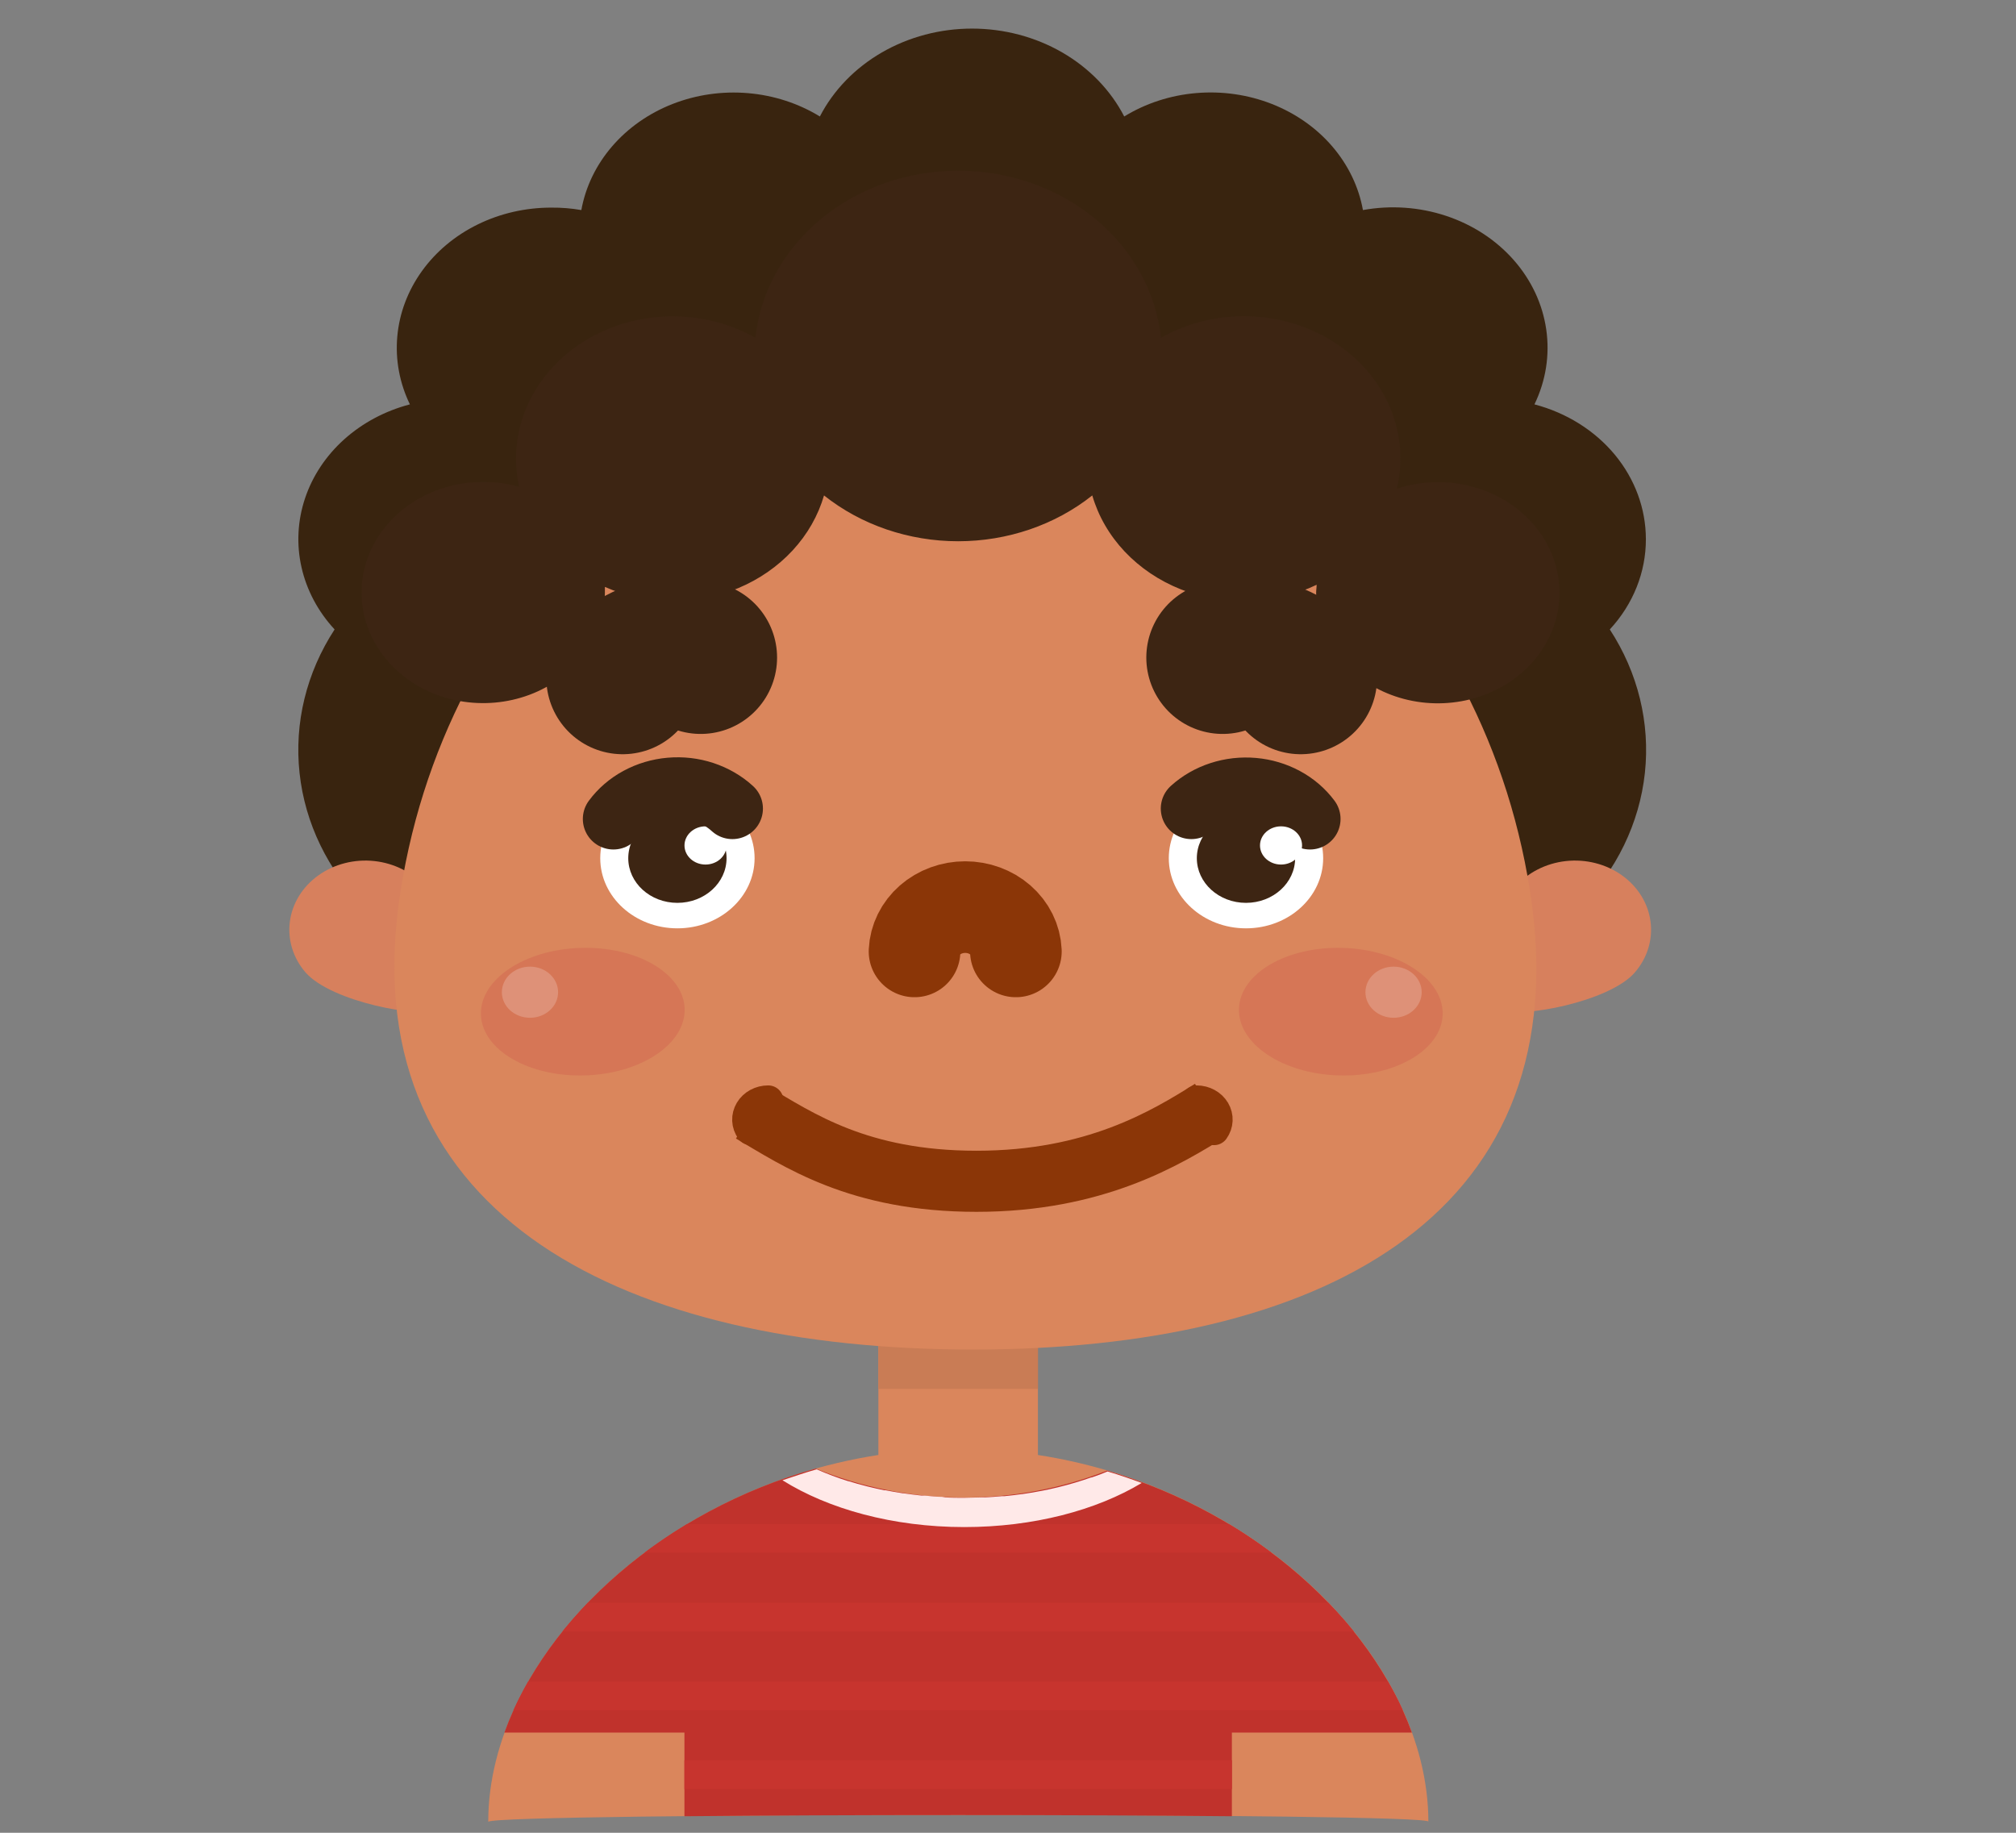 <svg width="66" height="60" viewBox="0 0 66 60" fill="none" xmlns="http://www.w3.org/2000/svg">
<rect x="0" y="0" width="66" height="60" fill="#808080" stroke="none"/>
<path d="M46.762 59.639C46.762 54.337 41.237 48.748 33.98 47.632V41.66H28.756V47.632C21.499 48.75 15.984 54.337 15.984 59.639C16.302 59.341 47.09 59.341 46.762 59.639Z" fill="#DA865C"/>
<path d="M33.98 41.66H28.756V45.469H33.98V41.66Z" fill="#C97C55"/>
<path d="M53.883 17.648C53.882 16.653 53.526 15.685 52.869 14.889C52.211 14.094 51.286 13.514 50.235 13.238C50.608 12.468 50.742 11.62 50.621 10.786C50.501 9.951 50.131 9.163 49.551 8.507C48.972 7.851 48.206 7.352 47.337 7.065C46.467 6.777 45.527 6.712 44.62 6.877C44.482 6.116 44.137 5.4 43.615 4.792C43.094 4.185 42.412 3.707 41.634 3.402C40.856 3.097 40.006 2.975 39.162 3.047C38.318 3.118 37.508 3.382 36.805 3.813C36.361 2.953 35.657 2.226 34.774 1.716C33.892 1.207 32.868 0.936 31.823 0.936C30.778 0.936 29.754 1.207 28.872 1.716C27.99 2.226 27.285 2.953 26.841 3.813C26.139 3.383 25.329 3.12 24.486 3.049C23.642 2.978 22.793 3.1 22.016 3.405C21.238 3.71 20.558 4.188 20.036 4.795C19.515 5.401 19.169 6.117 19.032 6.877C18.707 6.82 18.377 6.794 18.047 6.797C17.206 6.796 16.379 6.985 15.639 7.348C14.899 7.711 14.271 8.237 13.812 8.876C13.352 9.516 13.075 10.25 13.007 11.012C12.938 11.773 13.08 12.538 13.419 13.238C12.61 13.45 11.873 13.842 11.273 14.379C10.673 14.916 10.231 15.581 9.986 16.314C9.741 17.046 9.701 17.822 9.871 18.572C10.04 19.321 10.412 20.021 10.954 20.606C10.031 22.022 9.629 23.669 9.807 25.308C9.984 26.946 10.732 28.49 11.941 29.715C13.151 30.94 14.758 31.783 16.531 32.12C18.303 32.457 20.148 32.272 21.796 31.59C23.444 30.908 24.811 29.766 25.696 28.33C26.581 26.894 26.939 25.239 26.718 23.605C26.496 21.971 25.707 20.444 24.465 19.246C23.224 18.047 21.594 17.241 19.813 16.943C19.748 16.547 19.625 16.161 19.447 15.794C20.363 15.552 21.185 15.08 21.818 14.431C22.451 13.783 22.87 12.985 23.025 12.129C24.069 12.319 25.152 12.204 26.12 11.8C27.087 11.397 27.89 10.726 28.413 9.884C29.385 10.583 30.589 10.964 31.828 10.964C33.068 10.964 34.271 10.583 35.243 9.884C35.767 10.726 36.57 11.397 37.538 11.8C38.506 12.203 39.59 12.318 40.634 12.129C40.788 12.985 41.206 13.783 41.839 14.431C42.472 15.08 43.294 15.553 44.21 15.794C44.033 16.161 43.91 16.547 43.844 16.943C42.063 17.241 40.433 18.047 39.191 19.246C37.949 20.444 37.16 21.971 36.939 23.605C36.718 25.239 37.076 26.894 37.961 28.33C38.846 29.766 40.212 30.908 41.86 31.59C43.509 32.272 45.353 32.457 47.126 32.12C48.898 31.783 50.506 30.94 51.715 29.715C52.925 28.49 53.672 26.946 53.85 25.308C54.027 23.669 53.625 22.022 52.702 20.606C53.468 19.778 53.886 18.73 53.883 17.648Z" fill="#39240F"/>
<path d="M13.922 29.039C14.77 30.023 14.608 32.77 14.216 33.052C13.824 33.333 10.864 32.817 10.003 31.835C9.595 31.363 9.411 30.762 9.49 30.166C9.569 29.57 9.905 29.027 10.425 28.656C10.944 28.285 11.605 28.117 12.261 28.189C12.916 28.261 13.514 28.567 13.922 29.039ZM49.603 29.039C48.755 30.023 48.917 32.77 49.309 33.052C49.701 33.333 52.674 32.817 53.522 31.835C53.93 31.363 54.114 30.762 54.035 30.166C53.956 29.57 53.62 29.027 53.1 28.656C52.581 28.285 51.92 28.117 51.264 28.189C50.609 28.261 50.011 28.567 49.603 29.039Z" fill="#D7805D"/>
<path d="M50.157 29.637C51.488 39.905 43.129 44.18 31.853 44.18C20.576 44.18 11.705 39.905 13.045 29.648C14.425 19.381 22.662 12.021 31.608 12.021C40.554 12.021 48.778 19.369 50.157 29.637Z" fill="#DA865C"/>
<path d="M33.258 31.146C33.241 30.756 33.059 30.388 32.749 30.117C32.44 29.847 32.028 29.696 31.599 29.696C31.17 29.696 30.757 29.847 30.448 30.117C30.139 30.388 29.957 30.756 29.94 31.146" stroke="#8B3607" stroke-width="3" stroke-linecap="round" stroke-linejoin="round"/>
<path d="M20.385 22.191C20.586 21.964 20.836 21.778 21.12 21.644C21.404 21.51 21.716 21.431 22.035 21.413C22.342 21.396 22.65 21.435 22.94 21.527" stroke="#3D2513" stroke-width="5" stroke-linecap="round" stroke-linejoin="round"/>
<path d="M22.177 30.391C23.572 30.391 24.704 29.363 24.704 28.095C24.704 26.826 23.572 25.798 22.177 25.798C20.782 25.798 19.651 26.826 19.651 28.095C19.651 29.363 20.782 30.391 22.177 30.391Z" fill="white"/>
<path d="M22.177 29.557C23.066 29.557 23.786 28.902 23.786 28.095C23.786 27.287 23.066 26.632 22.177 26.632C21.288 26.632 20.568 27.287 20.568 28.095C20.568 28.902 21.288 29.557 22.177 29.557Z" fill="#3D2513"/>
<path d="M23.097 28.303C23.478 28.303 23.786 28.023 23.786 27.677C23.786 27.332 23.478 27.052 23.097 27.052C22.717 27.052 22.409 27.332 22.409 27.677C22.409 28.023 22.717 28.303 23.097 28.303Z" fill="white"/>
<path d="M20.081 26.81C20.29 26.527 20.564 26.29 20.886 26.116C21.207 25.942 21.568 25.834 21.94 25.802C22.313 25.769 22.689 25.812 23.041 25.928C23.393 26.044 23.713 26.229 23.977 26.47" stroke="#3D2513" stroke-width="2" stroke-linecap="round" stroke-linejoin="round"/>
<path d="M42.583 22.191C42.382 21.964 42.132 21.778 41.848 21.644C41.564 21.51 41.252 21.431 40.933 21.413C40.626 21.396 40.318 21.435 40.028 21.527" stroke="#3D2513" stroke-width="5" stroke-linecap="round" stroke-linejoin="round"/>
<path d="M40.791 30.391C42.187 30.391 43.318 29.363 43.318 28.095C43.318 26.826 42.187 25.798 40.791 25.798C39.396 25.798 38.264 26.826 38.264 28.095C38.264 29.363 39.396 30.391 40.791 30.391Z" fill="white"/>
<path d="M40.791 29.557C41.68 29.557 42.4 28.902 42.4 28.095C42.4 27.287 41.68 26.632 40.791 26.632C39.903 26.632 39.182 27.287 39.182 28.095C39.182 28.902 39.903 29.557 40.791 29.557Z" fill="#3D2513"/>
<path d="M42.887 26.81C42.678 26.529 42.404 26.294 42.083 26.121C41.762 25.948 41.404 25.841 41.032 25.809C40.661 25.776 40.287 25.819 39.936 25.933C39.585 26.047 39.266 26.231 39.002 26.47" stroke="#3D2513" stroke-width="2" stroke-linecap="round" stroke-linejoin="round"/>
<path d="M41.938 28.303C42.319 28.303 42.627 28.023 42.627 27.677C42.627 27.332 42.319 27.052 41.938 27.052C41.558 27.052 41.25 27.332 41.25 27.677C41.25 28.023 41.558 28.303 41.938 28.303Z" fill="white"/>
<path d="M39.652 36.328C38.156 37.266 35.836 38.672 31.969 38.672C28.102 38.672 26.132 37.31 24.601 36.41" stroke="#8B3607" stroke-width="2" stroke-linejoin="round"/>
<path d="M39.744 36.989C39.811 36.896 39.849 36.788 39.854 36.677C39.859 36.566 39.831 36.456 39.773 36.358C39.715 36.26 39.629 36.178 39.524 36.121C39.419 36.064 39.3 36.033 39.177 36.033M24.58 36.989C24.513 36.896 24.475 36.788 24.47 36.676C24.465 36.565 24.494 36.455 24.552 36.357C24.61 36.259 24.697 36.177 24.802 36.12C24.907 36.063 25.027 36.033 25.15 36.033" stroke="#8B3607" stroke-linecap="round" stroke-linejoin="round"/>
<path d="M19.161 35.206C21.002 35.146 22.458 34.163 22.413 33.011C22.368 31.858 20.838 30.972 18.997 31.032C17.156 31.091 15.7 32.074 15.745 33.227C15.79 34.379 17.32 35.265 19.161 35.206Z" fill="#D67656"/>
<path d="M17.351 33.319C17.859 33.319 18.271 32.944 18.271 32.482C18.271 32.02 17.859 31.645 17.351 31.645C16.843 31.645 16.43 32.02 16.43 32.482C16.43 32.944 16.843 33.319 17.351 33.319Z" fill="#D67656"/>
<path d="M47.23 33.227C47.275 32.075 45.819 31.092 43.977 31.032C42.136 30.973 40.607 31.858 40.562 33.011C40.517 34.164 41.973 35.146 43.814 35.206C45.655 35.266 47.184 34.38 47.23 33.227Z" fill="#D67656"/>
<path opacity="0.2" d="M45.623 33.319C46.131 33.319 46.543 32.944 46.543 32.482C46.543 32.02 46.131 31.645 45.623 31.645C45.114 31.645 44.702 32.02 44.702 32.482C44.702 32.944 45.114 33.319 45.623 33.319Z" fill="white"/>
<path opacity="0.2" d="M17.351 33.319C17.859 33.319 18.271 32.944 18.271 32.482C18.271 32.02 17.859 31.645 17.351 31.645C16.843 31.645 16.43 32.02 16.43 32.482C16.43 32.944 16.843 33.319 17.351 33.319Z" fill="white"/>
<path d="M47.071 15.783C46.614 15.784 46.161 15.857 45.731 15.998C45.944 15.103 45.863 14.171 45.497 13.318C45.13 12.464 44.496 11.728 43.672 11.201C42.848 10.674 41.871 10.379 40.864 10.354C39.857 10.328 38.864 10.573 38.009 11.058C37.847 9.559 37.077 8.17 35.85 7.159C34.623 6.148 33.026 5.588 31.369 5.588C29.713 5.588 28.116 6.148 26.889 7.159C25.662 8.17 24.892 9.559 24.729 11.058C23.879 10.577 22.893 10.334 21.892 10.357C20.892 10.38 19.921 10.668 19.098 11.187C18.276 11.706 17.639 12.432 17.265 13.276C16.891 14.12 16.797 15.046 16.995 15.938C16.614 15.83 16.218 15.775 15.819 15.776C15.032 15.776 14.262 15.988 13.607 16.386C12.952 16.783 12.442 17.348 12.14 18.009C11.838 18.671 11.759 19.398 11.912 20.101C12.065 20.803 12.444 21.448 13 21.955C13.556 22.462 14.265 22.807 15.038 22.948C15.81 23.088 16.61 23.017 17.338 22.744C18.066 22.471 18.689 22.008 19.128 21.414C19.566 20.819 19.801 20.12 19.803 19.404C19.803 19.341 19.803 19.277 19.803 19.214C20.482 19.513 21.225 19.671 21.98 19.678C22.734 19.685 23.481 19.54 24.167 19.254C24.852 18.968 25.46 18.547 25.946 18.022C26.432 17.498 26.784 16.882 26.977 16.219C28.193 17.186 29.753 17.719 31.368 17.719C32.983 17.719 34.543 17.186 35.759 16.219C35.956 16.896 36.319 17.524 36.82 18.056C37.322 18.588 37.949 19.011 38.655 19.292C39.361 19.573 40.128 19.706 40.898 19.68C41.668 19.654 42.422 19.471 43.104 19.144C43.104 19.23 43.088 19.317 43.088 19.404C43.088 20.12 43.322 20.82 43.76 21.416C44.197 22.011 44.819 22.475 45.547 22.749C46.275 23.023 47.076 23.095 47.849 22.955C48.621 22.816 49.331 22.471 49.888 21.964C50.445 21.458 50.824 20.813 50.978 20.11C51.132 19.408 51.053 18.68 50.751 18.018C50.45 17.357 49.939 16.791 49.284 16.393C48.629 15.995 47.859 15.783 47.071 15.783Z" fill="#3D2513"/>
<path d="M40.33 56.719H46.223C44.872 52.999 41.098 49.575 36.246 48.143C34.739 48.737 33.111 49.038 31.469 49.027C29.826 49.016 28.204 48.692 26.707 48.077C21.752 49.465 17.884 52.938 16.513 56.719H22.407V59.459C27.668 59.407 35.07 59.407 40.33 59.459V56.719Z" fill="#C0322C"/>
<path d="M22.407 58.566H40.33V57.628H22.407V58.566ZM45.44 55.05H17.289C17.114 55.359 16.954 55.671 16.809 55.987H45.924C45.782 55.671 45.617 55.359 45.44 55.05ZM40.234 49.894H22.492C22.01 50.184 21.545 50.497 21.099 50.831H41.626C41.18 50.497 40.716 50.184 40.234 49.894ZM43.488 52.472H19.241C18.947 52.784 18.671 53.097 18.413 53.409H44.321C44.063 53.088 43.782 52.777 43.488 52.472Z" fill="#C7342E"/>
<path d="M30.845 49.003C30.651 49.003 30.458 48.977 30.27 48.961H30.169C29.973 48.94 29.78 48.916 29.589 48.888H29.569C29.373 48.858 29.182 48.825 28.994 48.788H28.95C28.759 48.748 28.576 48.706 28.393 48.661L28.334 48.645C28.148 48.598 27.968 48.548 27.79 48.492H27.777C27.425 48.382 27.081 48.253 26.745 48.105H26.722C26.348 48.211 25.98 48.34 25.616 48.459C27.112 49.397 29.226 49.992 31.569 49.992C33.838 49.992 35.893 49.441 37.378 48.548C37.012 48.413 36.64 48.284 36.259 48.171C36.096 48.239 35.929 48.305 35.743 48.366H35.725C35.369 48.491 35.006 48.599 34.637 48.689C34.465 48.731 34.282 48.771 34.088 48.809L34.021 48.82C33.835 48.855 33.65 48.886 33.459 48.914H33.443C33.263 48.94 33.077 48.961 32.889 48.98H32.807C32.624 48.998 32.438 49.01 32.25 49.02H32.139C31.945 49.02 31.752 49.034 31.556 49.034C31.36 49.034 31.146 49.034 30.945 49.02L30.845 49.003Z" fill="#FFE9E8"/>
</svg>
